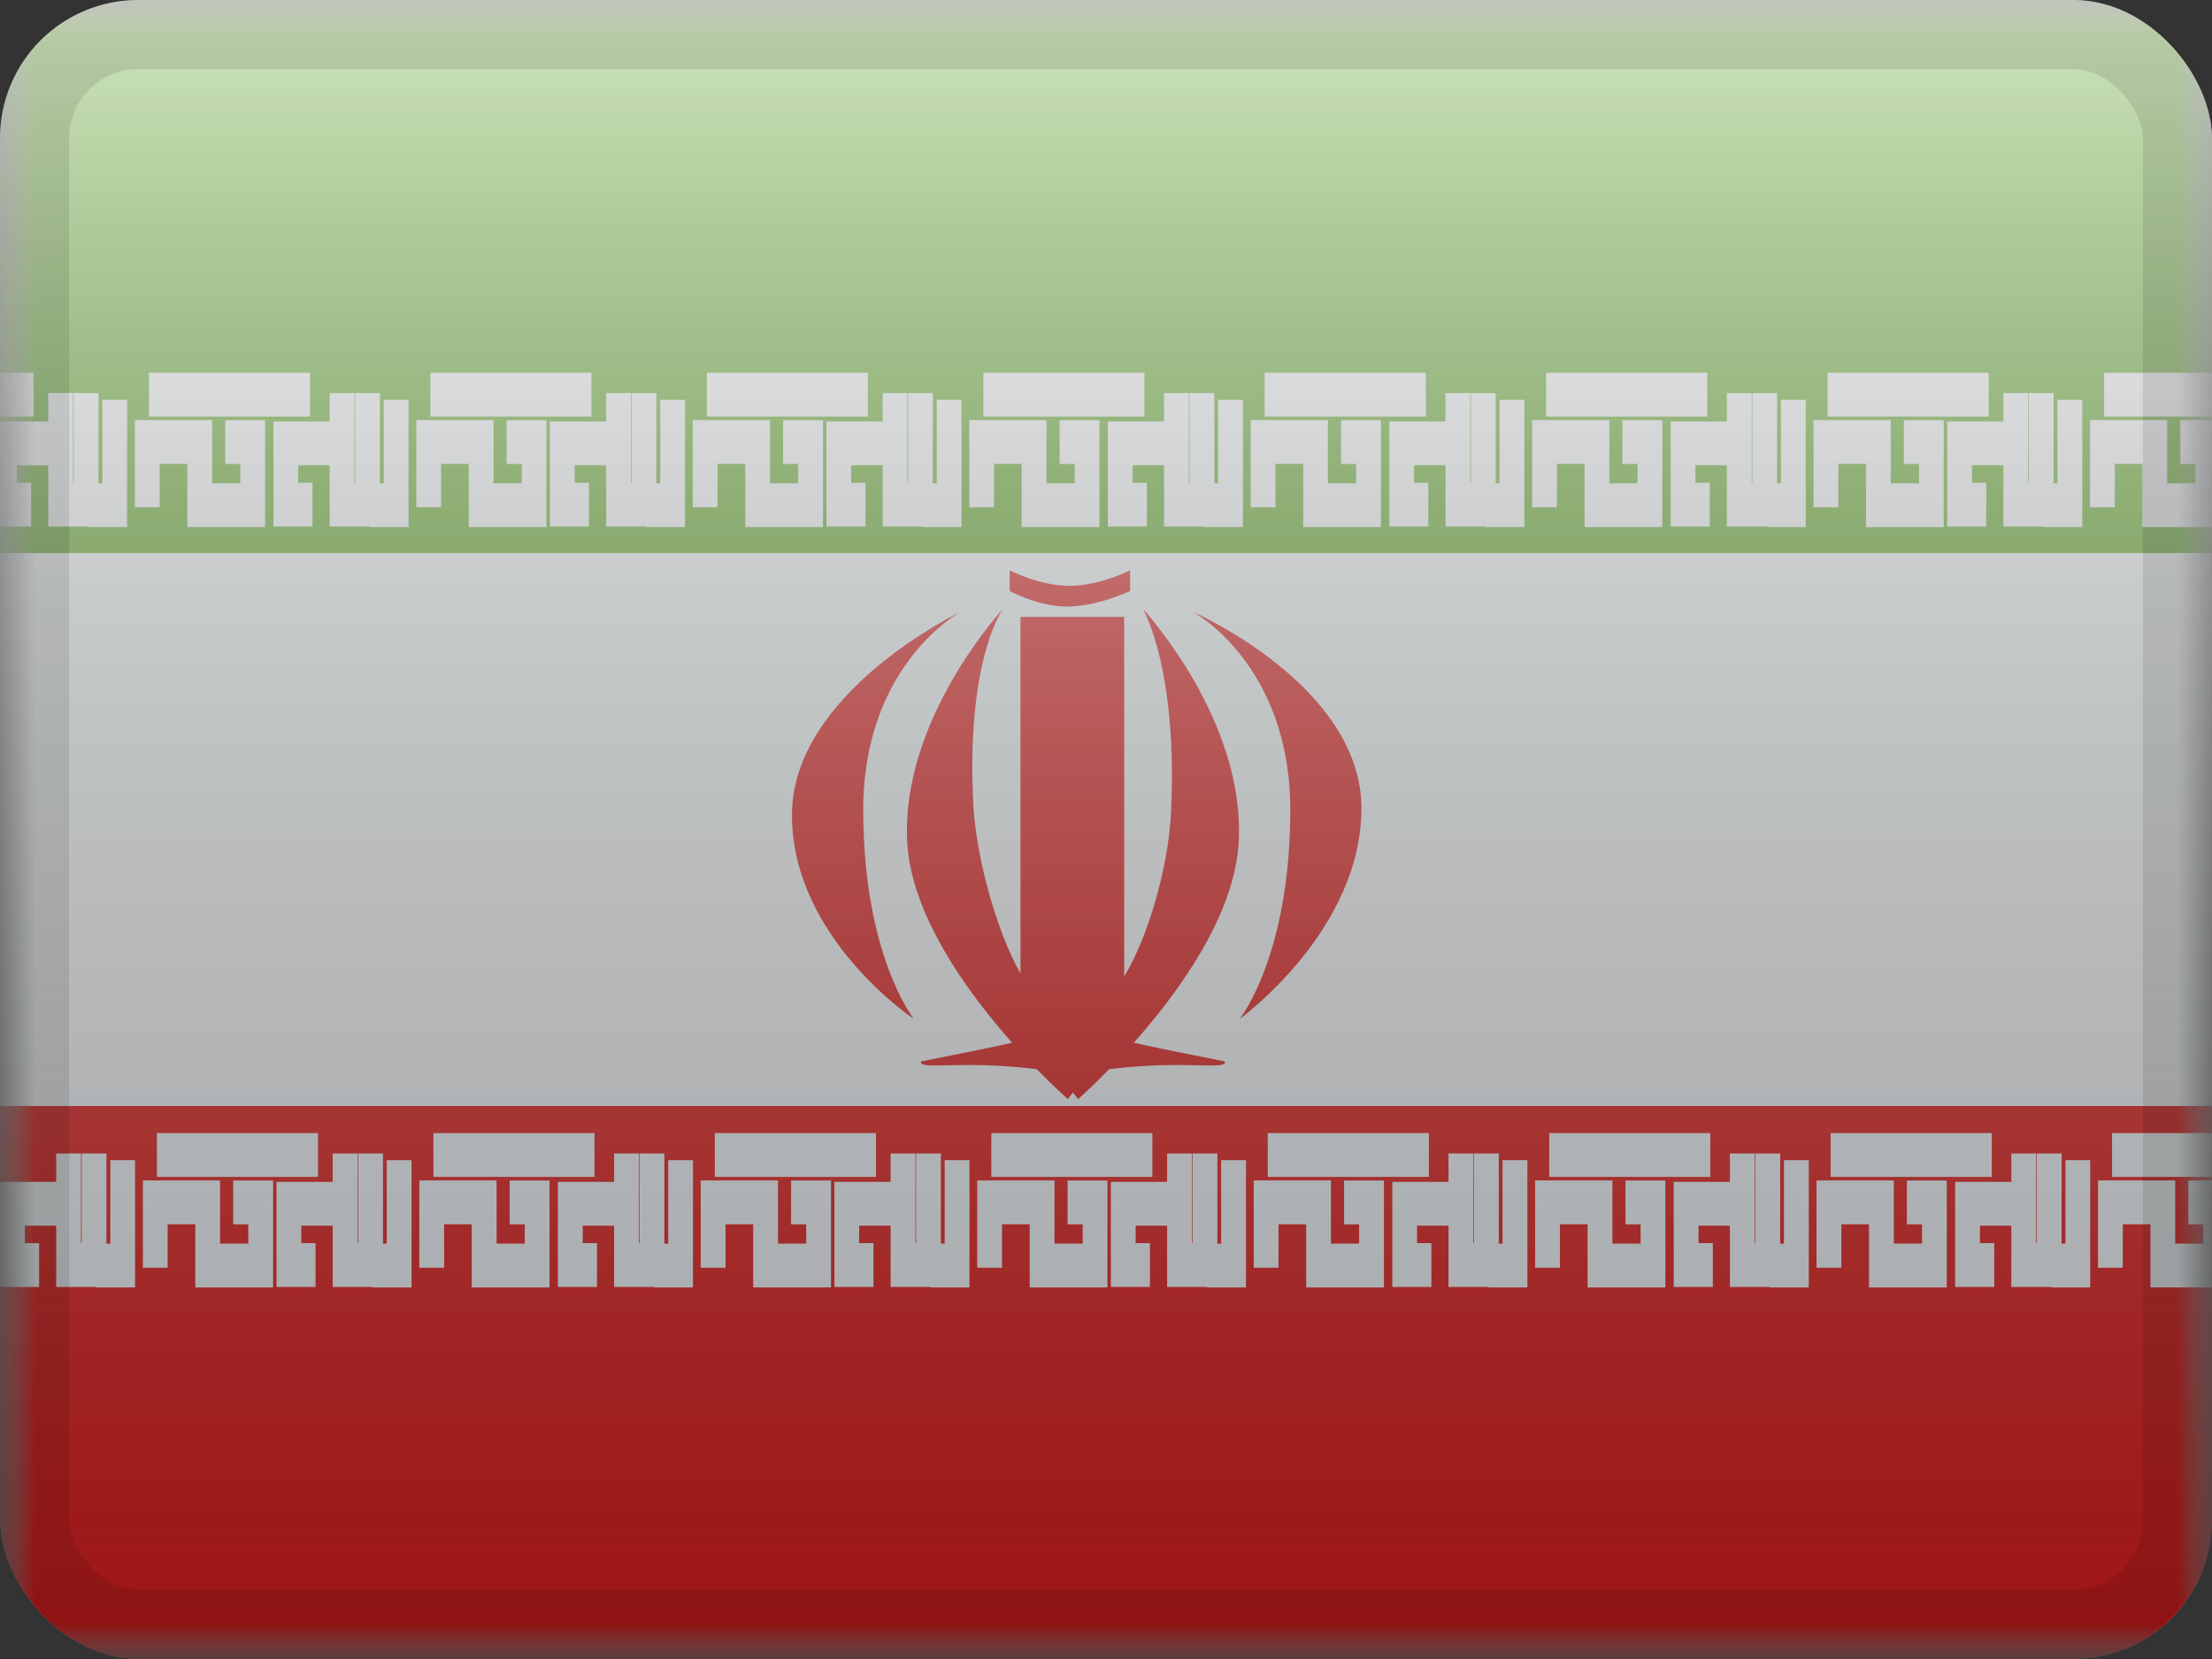 <svg width="32" height="24" viewBox="0 0 32 24" fill="none" xmlns="http://www.w3.org/2000/svg">
<rect x="0" y="0" width="32" height="24" fill="#333333" stroke="none"/>
<g clip-path="url(#clip0_230_25915)">
<mask id="mask0_230_25915" style="mask-type:luminance" maskUnits="userSpaceOnUse" x="0" y="0" width="32" height="24">
<rect width="32" height="24" fill="white"/>
</mask>
<g mask="url(#mask0_230_25915)">
<path fill-rule="evenodd" clip-rule="evenodd" d="M0 0V24H32V0H0Z" fill="#F7FCFF"/>
<mask id="mask1_230_25915" style="mask-type:luminance" maskUnits="userSpaceOnUse" x="0" y="0" width="32" height="24">
<path fill-rule="evenodd" clip-rule="evenodd" d="M0 0V24H32V0H0Z" fill="white"/>
</mask>
<g mask="url(#mask1_230_25915)">
<path fill-rule="evenodd" clip-rule="evenodd" d="M0 0V8H32V0H0Z" fill="#5EAA22"/>
<path fill-rule="evenodd" clip-rule="evenodd" d="M0 16V24H32V16H0Z" fill="#E31D1C"/>
<path fill-rule="evenodd" clip-rule="evenodd" d="M4.601 16.392V17.026H2.27V16.392H4.601ZM0.566 17.984H0.359V17.731H0.813V18.618H1.393V18.625H1.954V16.783H1.596V17.991H1.54V16.687H1.182V17.984H1.172V17.731V16.687H0.813V17.097H0V18.618H0.179H0.566V17.984ZM2.067 18.34H2.425V17.711H2.825V18.625H3.951V17.078H3.374V17.712H3.592V17.991H3.184V17.077H2.067V18.34ZM4.358 17.984H4.565V18.618H4.179H4V17.097H4.813V16.687H5.172V17.731V17.984H5.181V16.687H5.54V17.991H5.595V16.783H5.954V18.625H5.393V18.618H4.813V17.731H4.358V17.984ZM8.6 16.392V17.026H6.27V16.392H8.6ZM6.066 18.34H6.425V17.711H6.825V18.625H7.95V17.078H7.373V17.712H7.592V17.991H7.184V17.077H6.066V18.34ZM8.43 17.984H8.637V18.618H8.25H8.071V17.097H8.884V16.687H9.243V17.731V17.984H9.252V16.687H9.611V17.991H9.667V16.783H10.025V18.625H9.464V18.618H8.884V17.731H8.43V17.984ZM12.672 16.392V17.026H10.341V16.392H12.672ZM10.137 18.34H10.496V17.711H10.896V18.625H12.022V17.078H11.444V17.712H11.663V17.991H11.255V17.077H10.137V18.34ZM12.429 17.984H12.636V18.618H12.25H12.071V17.097H12.884V16.687H13.243V17.731V17.984H13.252V16.687H13.611V17.991H13.666V16.783H14.025V18.625H13.464V18.618H12.884V17.731H12.429V17.984ZM16.671 16.392V17.026H14.341V16.392H16.671ZM14.137 18.34H14.496V17.711H14.896V18.625H16.021V17.078H15.444V17.712H15.663V17.991H15.255V17.077H14.137V18.34ZM16.429 17.984H16.636V18.618H16.25H16.07V17.097H16.884V16.687H17.243V17.731V17.984H17.252V16.687H17.611V17.991H17.666V16.783H18.025V18.625H17.463V18.618H16.884V17.731H16.429V17.984ZM20.671 16.392V17.026H18.34V16.392H20.671ZM18.137 18.34H18.496V17.711H18.896V18.625H20.021V17.078H19.444V17.712H19.662V17.991H19.254V17.077H18.137V18.34ZM20.5 17.984H20.707V18.618H20.321H20.142V17.097H20.955V16.687H21.314V17.731V17.984H21.323V16.687H21.682V17.991H21.737V16.783H22.096V18.625H21.535V18.618H20.955V17.731H20.5V17.984ZM24.742 16.392V17.026H22.412V16.392H24.742ZM22.208 18.34H22.567V17.711H22.967V18.625H24.092V17.078H23.515V17.712H23.734V17.991H23.326V17.077H22.208V18.34ZM24.572 17.984H24.779V18.618H24.392H24.213V17.097H25.026V16.687H25.385V17.731V17.984H25.394V16.687H25.753V17.991H25.808V16.783H26.167V18.625H25.606V18.618H25.026V17.731H24.572V17.984ZM28.814 16.392V17.026H26.483V16.392H28.814ZM26.279 18.34H26.638V17.711H27.038V18.625H28.163V17.078H27.586V17.712H27.805V17.991H27.397V17.077H26.279V18.34ZM28.643 17.984H28.85V18.618H28.463H28.284V17.097H29.097V16.687H29.456V17.731V17.984H29.465V16.687H29.824V17.991H29.88V16.783H30.238V18.625H29.677V18.618H29.097V17.731H28.643V17.984ZM32.885 16.392V17.026H30.554V16.392H32.885ZM30.351 18.34H30.709V17.711H31.109V18.625H32.235V17.078H31.658V17.712H31.876V17.991H31.468V17.077H30.351V18.34ZM32.642 17.984H32.849V18.618H32.463H32.284V17.097H33.097V16.687H33.456V17.731V17.984H33.465V16.687H33.824V17.991H33.879V16.783H34.238V18.625H33.677V18.618H33.097V17.731H32.642V17.984ZM36.885 16.392V17.026H34.554V16.392H36.885ZM34.35 18.34H34.709V17.711H35.109V18.625H36.234V17.078H35.657V17.712H35.876V17.991H35.468V17.077H34.35V18.34ZM36.856 17.984H37.063V18.618H36.677H36.498V17.097H37.311V16.687H37.67V17.731V17.984H37.679V16.687H38.038V17.991H38.093V16.783H38.452V18.625H37.891V18.618H37.311V17.731H36.856V17.984ZM41.099 16.392V17.026H38.768V16.392H41.099ZM38.564 18.34H38.923V17.711H39.323V18.625H40.449V17.078H39.871V17.712H40.09V17.991H39.682V17.077H38.564V18.34Z" fill="#F7FCFF"/>
<path fill-rule="evenodd" clip-rule="evenodd" d="M0.485 5.392V6.026H-1.845V5.392H0.485ZM-3.55 6.984H-3.757V6.731H-3.302V7.618H-2.722V7.625H-2.161V5.783H-2.52V6.991H-2.575V5.687H-2.934V6.984H-2.943V6.731V5.687H-3.302V6.097H-4.115V7.618H-3.936H-3.55V6.984ZM-2.049 7.339H-1.69V6.711H-1.29V7.625H-0.165V6.078H-0.742V6.712H-0.523V6.991H-0.931V6.077H-2.049V7.339ZM0.243 6.984H0.45V7.618H0.064H-0.115V6.097H0.698V5.687H1.057V6.731V6.984H1.066V5.687H1.425V6.991H1.48V5.783H1.839V7.625H1.277V7.618H0.698V6.731H0.243V6.984ZM4.485 5.392V6.026H2.154V5.392H4.485ZM1.951 7.339H2.31V6.711H2.71V7.625H3.835V6.078H3.258V6.712H3.476V6.991H3.069V6.077H1.951V7.339ZM4.314 6.984H4.521V7.618H4.135H3.956V6.097H4.769V5.687H5.128V6.731V6.984H5.137V5.687H5.496V6.991H5.551V5.783H5.91V7.625H5.349V7.618H4.769V6.731H4.314V6.984ZM8.556 5.392V6.026H6.226V5.392H8.556ZM6.022 7.339H6.381V6.711H6.781V7.625H7.906V6.078H7.329V6.712H7.548V6.991H7.14V6.077H6.022V7.339ZM8.314 6.984H8.521V7.618H8.135H7.955V6.097H8.769V5.687H9.128V6.731V6.984H9.137V5.687H9.496V6.991H9.551V5.783H9.91V7.625H9.348V7.618H8.769V6.731H8.314V6.984ZM12.556 5.392V6.026H10.225V5.392H12.556ZM10.022 7.339H10.381V6.711H10.781V7.625H11.906V6.078H11.329V6.712H11.547V6.991H11.139V6.077H10.022V7.339ZM12.314 6.984H12.521V7.618H12.135H11.955V6.097H12.769V5.687H13.127V6.731V6.984H13.137V5.687H13.495V6.991H13.551V5.783H13.91V7.625H13.348V7.618H12.769V6.731H12.314V6.984ZM16.556 5.392V6.026H14.225V5.392H16.556ZM14.022 7.339H14.38V6.711H14.78V7.625H15.906V6.078H15.329V6.712H15.547V6.991H15.139V6.077H14.022V7.339ZM16.385 6.984H16.592V7.618H16.206H16.026V6.097H16.84V5.687H17.199V6.731V6.984H17.208V5.687H17.567V6.991H17.622V5.783H17.981V7.625H17.419V7.618H16.84V6.731H16.385V6.984ZM20.627 5.392V6.026H18.296V5.392H20.627ZM18.093 7.339H18.452V6.711H18.852V7.625H19.977V6.078H19.4V6.712H19.618V6.991H19.21V6.077H18.093V7.339ZM20.456 6.984H20.663V7.618H20.277H20.098V6.097H20.911V5.687H21.27V6.731V6.984H21.279V5.687H21.638V6.991H21.693V5.783H22.052V7.625H21.491V7.618H20.911V6.731H20.456V6.984ZM24.698 5.392V6.026H22.367V5.392H24.698ZM22.164 7.339H22.523V6.711H22.923V7.625H24.048V6.078H23.471V6.712H23.689V6.991H23.282V6.077H22.164V7.339ZM24.527 6.984H24.735V7.618H24.348H24.169V6.097H24.982V5.687H25.341V6.731V6.984H25.35V5.687H25.709V6.991H25.764V5.783H26.123V7.625H25.562V7.618H24.982V6.731H24.527V6.984ZM28.77 5.392V6.026H26.439V5.392H28.77ZM26.235 7.339H26.594V6.711H26.994V7.625H28.119V6.078H27.542V6.712H27.761V6.991H27.353V6.077H26.235V7.339ZM28.527 6.984H28.734V7.618H28.348H28.169V6.097H28.982V5.687H29.341V6.731V6.984H29.35V5.687H29.709V6.991H29.764V5.783H30.123V7.625H29.561V7.618H28.982V6.731H28.527V6.984ZM32.769 5.392V6.026H30.439V5.392H32.769ZM30.235 7.339H30.594V6.711H30.994V7.625H32.119V6.078H31.542V6.712H31.761V6.991H31.352V6.077H30.235V7.339ZM32.741 6.984H32.948V7.618H32.562H32.383V6.097H33.196V5.687H33.555V6.731V6.984H33.564V5.687H33.923V6.991H33.978V5.783H34.337V7.625H33.776V7.618H33.196V6.731H32.741V6.984ZM36.983 5.392V6.026H34.653V5.392H36.983ZM34.449 7.339H34.808V6.711H35.208V7.625H36.333V6.078H35.756V6.712H35.974V6.991H35.567V6.077H34.449V7.339Z" fill="#F7FCFF"/>
<path fill-rule="evenodd" clip-rule="evenodd" d="M14.607 8.25C14.607 8.25 15.034 8.475 15.472 8.475C15.909 8.475 16.349 8.25 16.349 8.25V8.55C16.349 8.55 15.869 8.775 15.443 8.775C15.018 8.775 14.607 8.55 14.607 8.55V8.25ZM11.457 11.791C11.457 10.013 13.899 8.85 13.899 8.85C13.899 8.85 12.488 9.606 12.488 11.716C12.488 13.826 13.22 14.74 13.22 14.74C13.22 14.74 11.457 13.569 11.457 11.791ZM19.695 11.693C19.695 9.914 17.255 8.85 17.255 8.85C17.255 8.85 18.666 9.606 18.666 11.716C18.666 13.826 17.934 14.74 17.934 14.74C17.934 14.74 19.695 13.47 19.695 11.693ZM13.124 12.178C13.031 10.402 14.508 8.811 14.508 8.811C14.508 8.811 13.97 9.542 14.081 11.649C14.119 12.372 14.404 13.449 14.763 14.083V8.925H16.263V14.128C16.622 13.535 16.899 12.525 16.938 11.791C17.048 9.684 16.536 8.811 16.536 8.811C16.536 8.811 18.014 10.402 17.92 12.178C17.865 13.235 17.051 14.353 16.402 15.085C16.718 15.155 17.14 15.241 17.721 15.356C17.734 15.42 17.604 15.417 17.347 15.411C17.063 15.405 16.623 15.395 16.046 15.467C15.781 15.739 15.597 15.9 15.597 15.9C15.597 15.9 15.567 15.861 15.522 15.806C15.477 15.861 15.448 15.9 15.448 15.9C15.448 15.9 15.264 15.739 14.998 15.467C14.421 15.395 13.982 15.405 13.697 15.411C13.44 15.417 13.311 15.42 13.323 15.356C13.904 15.241 14.327 15.155 14.642 15.085C13.993 14.353 13.18 13.235 13.124 12.178Z" fill="#E31D1C"/>
</g>
</g>
<rect width="32" height="24" fill="url(#paint0_linear_230_25915)" style="mix-blend-mode:overlay"/>
</g>
<rect x="0.5" y="0.5" width="31" height="23" rx="1.5" stroke="black" stroke-opacity="0.1"/>
<defs>
<linearGradient id="paint0_linear_230_25915" x1="16" y1="0" x2="16" y2="24" gradientUnits="userSpaceOnUse">
<stop stop-color="white" stop-opacity="0.7"/>
<stop offset="1" stop-opacity="0.3"/>
</linearGradient>
<clipPath id="clip0_230_25915">
<rect width="32" height="24" rx="2" fill="white"/>
</clipPath>
</defs>
</svg>
